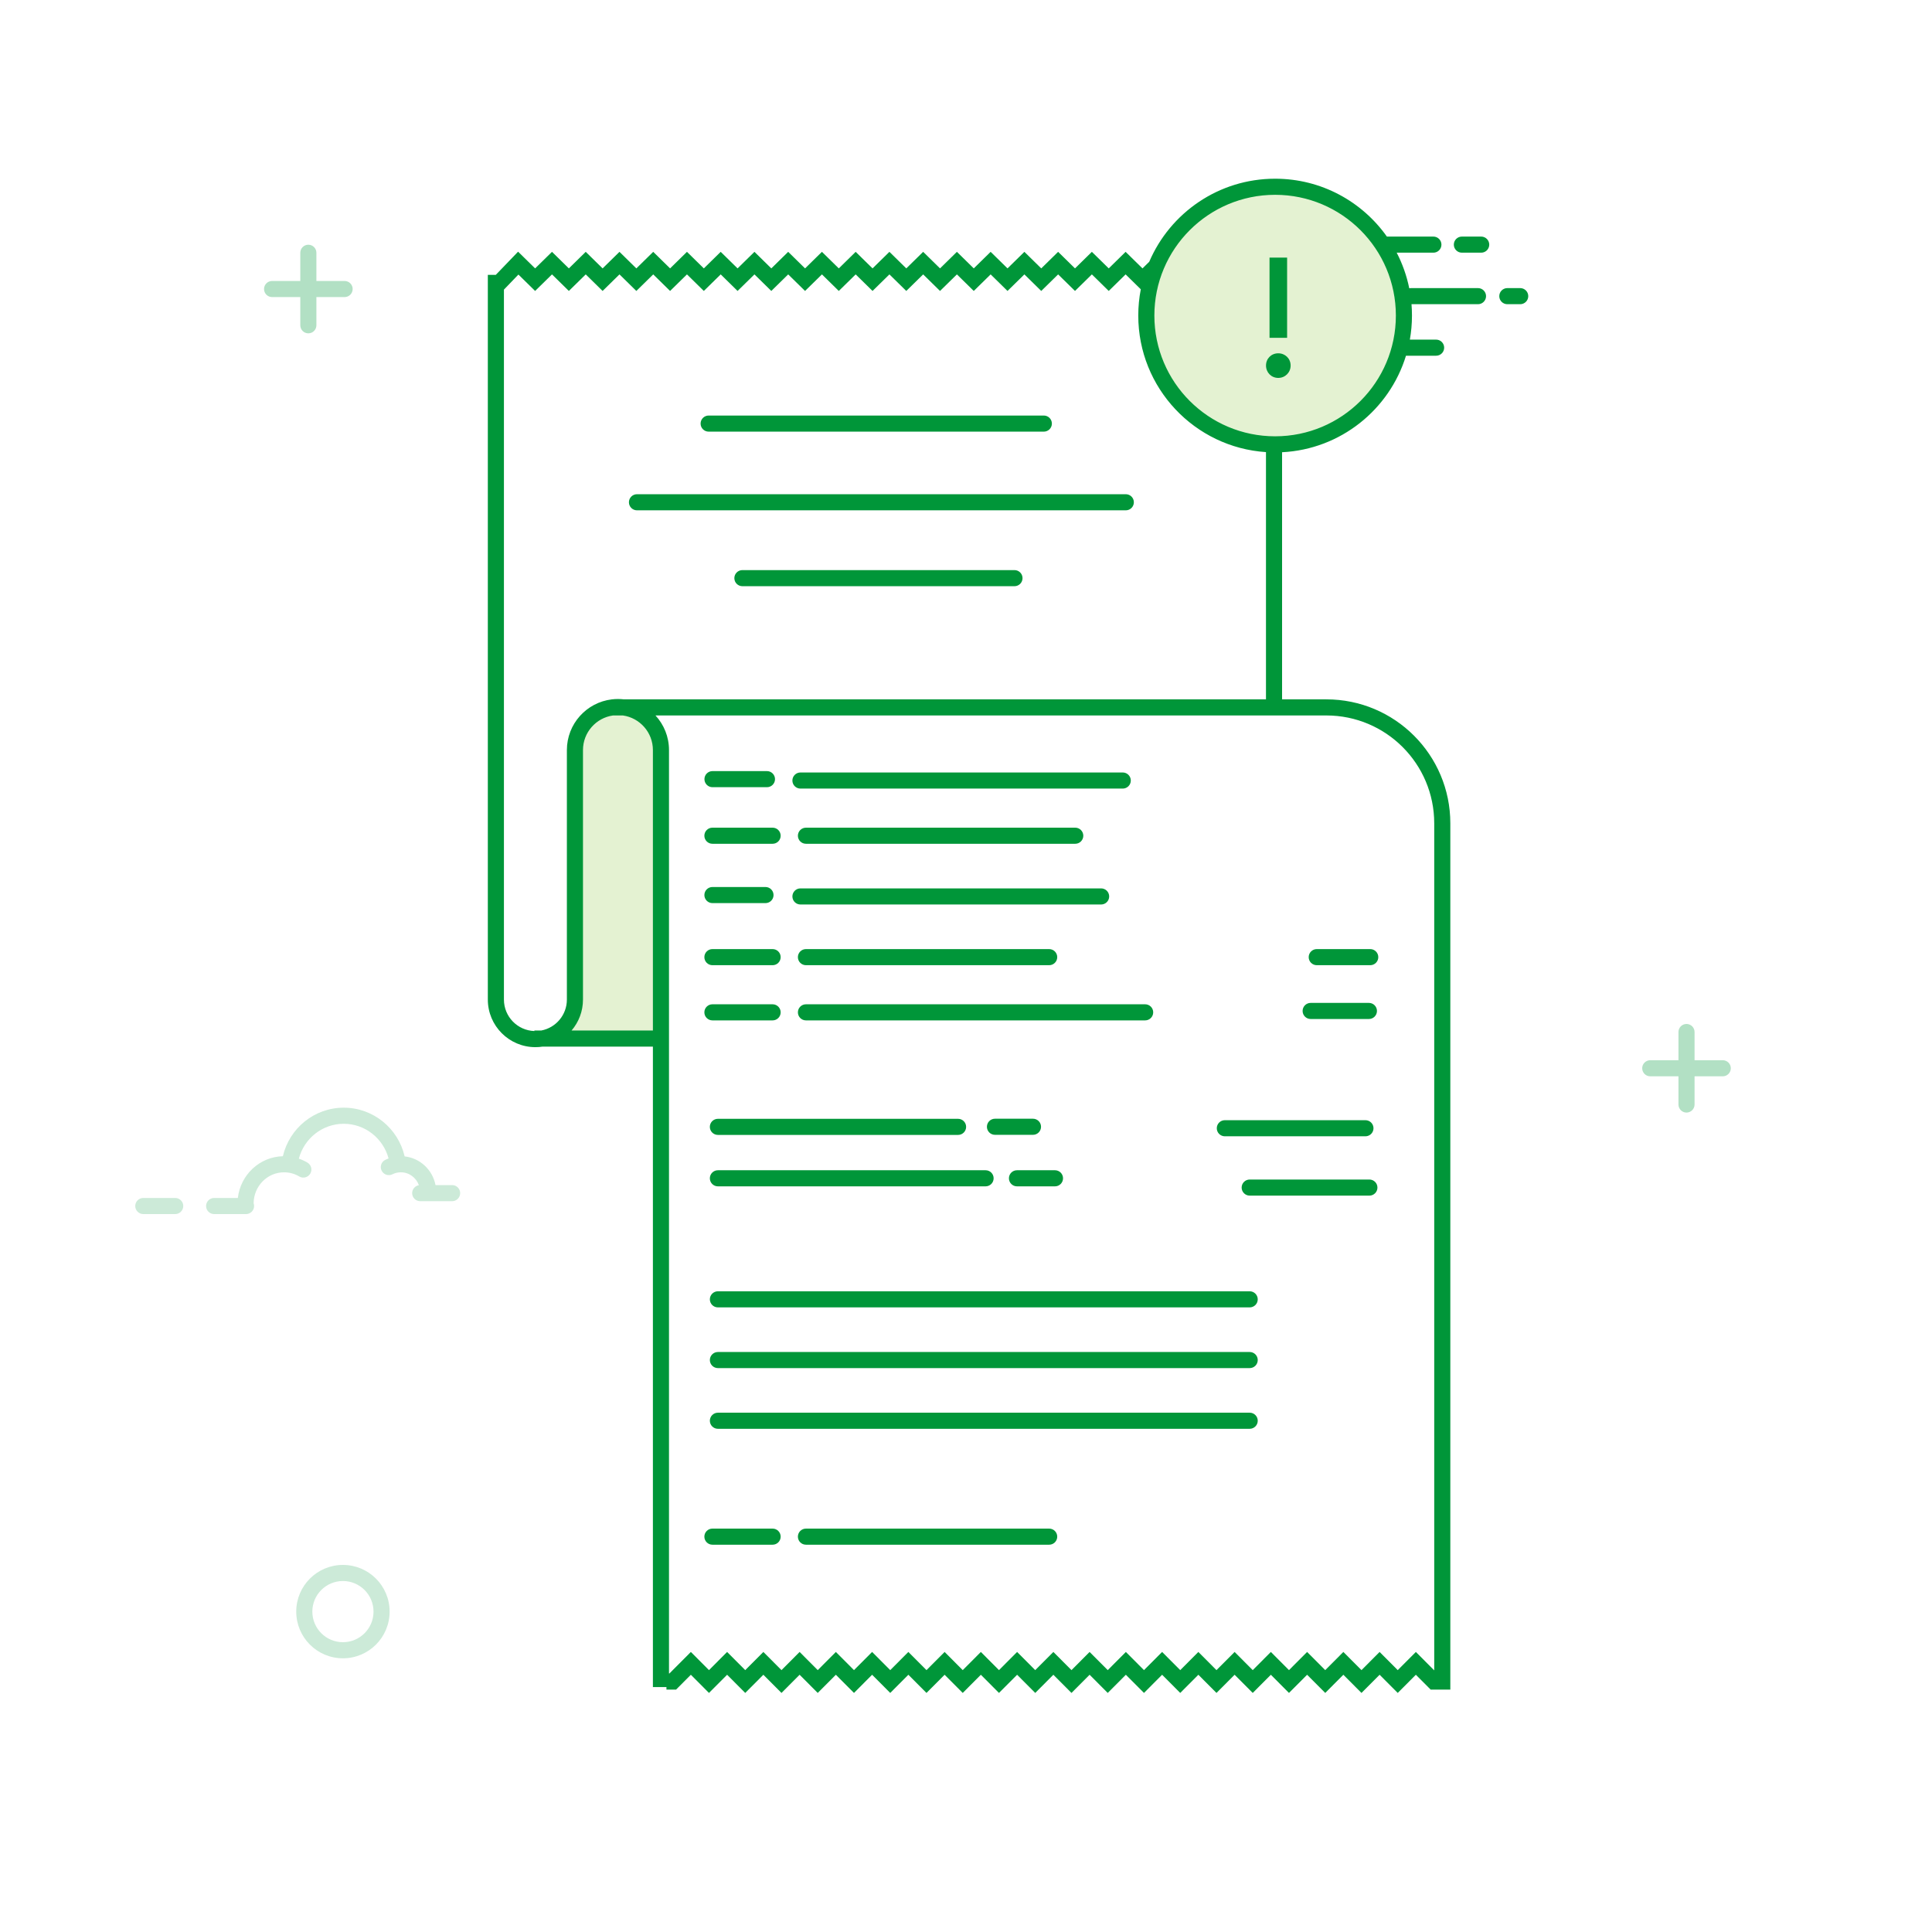 <svg width="300" height="300" viewBox="0 0 300 300" fill="none" xmlns="http://www.w3.org/2000/svg">
<rect width="300" height="300" fill="white"/>
<path fill-rule="evenodd" clip-rule="evenodd" d="M86.27 160.728L102.632 160.838V130.961V116.054C102.632 112.389 99.661 109.418 95.995 109.418C92.33 109.418 89.359 112.389 89.359 116.054V153.249L89.119 156.352L87.895 158.567L85.544 160.15L86.27 160.728Z" fill="#E4F2D2"/>
<path d="M218 49C218 60.046 209.046 69 198 69C186.954 69 178 60.046 178 49C178 37.954 186.954 29 198 29C209.046 29 218 37.954 218 49Z" fill="#E4F2D2"/>
<path fill-rule="evenodd" clip-rule="evenodd" d="M60.5 250.25C60.5 254.254 57.254 257.5 53.25 257.5C49.246 257.5 46 254.254 46 250.25C46 246.246 49.246 243 53.25 243C57.254 243 60.5 246.246 60.5 250.25ZM48.5 250.25C48.5 252.873 50.627 255 53.25 255C55.873 255 58 252.873 58 250.25C58 247.627 55.873 245.5 53.25 245.5C50.627 245.5 48.5 247.627 48.5 250.25Z" fill="#CCEAD8"/>
<path fill-rule="evenodd" clip-rule="evenodd" d="M46.406 179.915C46.87 180.073 47.316 180.279 47.74 180.53C48.334 180.883 48.53 181.649 48.178 182.243C47.826 182.837 47.059 183.033 46.465 182.681C45.754 182.259 44.948 182.035 44.107 182.035C41.515 182.035 39.401 184.181 39.383 186.849C39.43 186.981 39.456 187.122 39.456 187.27C39.456 187.96 38.896 188.52 38.206 188.52H33.25C32.56 188.52 32 187.96 32 187.27C32 186.579 32.56 186.02 33.25 186.02H36.932C37.346 182.433 40.3 179.629 43.924 179.537C44.939 175.195 48.807 172 53.376 172C57.959 172 61.83 175.213 62.834 179.567C65.237 179.827 67.171 181.658 67.627 184.02H70.206C70.896 184.02 71.456 184.579 71.456 185.27C71.456 185.96 70.896 186.52 70.206 186.52H65.25C64.56 186.52 64 185.96 64 185.27C64 184.649 64.453 184.134 65.046 184.036C64.626 182.866 63.527 182.035 62.243 182.035C61.783 182.035 61.34 182.14 60.937 182.342C60.319 182.65 59.569 182.399 59.26 181.781C58.952 181.163 59.203 180.413 59.821 180.105C59.989 180.021 60.161 179.946 60.336 179.88C59.502 176.766 56.685 174.5 53.376 174.5C50.056 174.5 47.229 176.781 46.406 179.915ZM27.206 188.52H22.25C21.56 188.52 21 187.96 21 187.27C21 186.579 21.56 186.02 22.25 186.02H27.206C27.896 186.02 28.456 186.579 28.456 187.27C28.456 187.96 27.896 188.52 27.206 188.52Z" fill="#CCEAD8"/>
<path fill-rule="evenodd" clip-rule="evenodd" d="M260.63 164.63V160.25C260.63 159.56 261.189 159 261.88 159C262.57 159 263.13 159.56 263.13 160.25V164.63H267.509C268.2 164.63 268.759 165.189 268.759 165.88C268.759 166.57 268.2 167.13 267.509 167.13H263.13V171.509C263.13 172.2 262.57 172.759 261.88 172.759C261.189 172.759 260.63 172.2 260.63 171.509V167.13H256.25C255.56 167.13 255 166.57 255 165.88C255 165.189 255.56 164.63 256.25 164.63H260.63Z" fill="#B2E0C4"/>
<path fill-rule="evenodd" clip-rule="evenodd" d="M46.63 43.63V39.25C46.63 38.56 47.189 38 47.88 38C48.57 38 49.13 38.56 49.13 39.25V43.63H53.51C54.2 43.63 54.76 44.189 54.76 44.88C54.76 45.57 54.2 46.13 53.51 46.13H49.13V50.51C49.13 51.2 48.57 51.76 47.88 51.76C47.189 51.76 46.63 51.2 46.63 50.51V46.13H42.25C41.56 46.13 41 45.57 41 44.88C41 44.189 41.56 43.63 42.25 43.63H46.63Z" fill="#B2E0C4"/>
<path fill-rule="evenodd" clip-rule="evenodd" d="M179.25 49C179.25 38.645 187.645 30.25 198 30.25C208.355 30.25 216.75 38.645 216.75 49C216.75 59.355 208.355 67.75 198 67.75C187.645 67.75 179.25 59.355 179.25 49ZM177.141 44.92C176.884 46.241 176.75 47.605 176.75 49C176.75 60.259 185.506 69.473 196.58 70.203V108.596H96.883C96.578 108.56 96.268 108.542 95.954 108.542C95.639 108.542 95.329 108.56 95.024 108.596H94.999V108.599C91.07 109.07 88.025 112.415 88.025 116.47V155.214C88.025 157.6 86.316 159.586 84.056 160.016H82.981V160.099C80.354 160.016 78.25 157.861 78.25 155.214V44.972L80.5 42.633L83.094 45.179L85.714 42.608L88.333 45.179L90.953 42.608L93.573 45.179L96.193 42.608L98.812 45.179L101.432 42.608L104.052 45.179L106.672 42.608L109.291 45.179L111.911 42.608L114.531 45.179L117.151 42.608L119.77 45.179L122.39 42.608L125.01 45.179L127.63 42.608L130.249 45.179L132.869 42.608L135.489 45.179L138.109 42.608L140.728 45.179L143.348 42.608L145.968 45.179L148.588 42.608L151.207 45.179L153.827 42.608L156.447 45.179L159.067 42.608L161.686 45.179L164.306 42.608L166.926 45.179L169.546 42.608L172.165 45.179L174.785 42.608L177.141 44.92ZM84.269 162.516C83.9 162.572 83.522 162.602 83.138 162.602C79.058 162.602 75.75 159.294 75.75 155.214V42.684H76.983L80.449 39.08L83.094 41.676L85.714 39.105L88.333 41.676L90.953 39.105L93.573 41.676L96.193 39.105L98.812 41.676L101.432 39.105L104.052 41.676L106.672 39.105L109.291 41.676L111.911 39.105L114.531 41.676L117.151 39.105L119.77 41.676L122.39 39.105L125.01 41.676L127.63 39.105L130.249 41.676L132.869 39.105L135.489 41.676L138.109 39.105L140.728 41.676L143.348 39.105L145.968 41.676L148.588 39.105L151.207 41.676L153.827 39.105L156.447 41.676L159.067 39.105L161.686 41.676L164.306 39.105L166.926 41.676L169.546 39.105L172.165 41.676L174.785 39.105L177.405 41.676L178.455 40.645C181.701 33.063 189.23 27.75 198 27.75C205.168 27.75 211.507 31.299 215.356 36.736H222.576C223.266 36.736 223.826 37.296 223.826 37.986C223.826 38.677 223.266 39.236 222.576 39.236H216.879C217.77 40.955 218.432 42.81 218.828 44.763C218.911 44.745 218.997 44.736 219.086 44.736H229.503C230.193 44.736 230.753 45.296 230.753 45.986C230.753 46.677 230.193 47.236 229.503 47.236H219.178C219.226 47.818 219.25 48.406 219.25 49C219.25 50.275 219.138 51.523 218.923 52.736H223C223.69 52.736 224.25 53.296 224.25 53.986C224.25 54.677 223.69 55.236 223 55.236H218.32C215.756 63.6 208.171 69.768 199.08 70.223V108.596H205.956C216.588 108.596 225.206 117.215 225.206 127.846V262.358H222.15L219.854 260.055L217.04 262.878L214.225 260.055L211.411 262.878L208.596 260.055L205.782 262.878L202.968 260.055L200.153 262.878L197.339 260.055L194.524 262.878L191.71 260.055L188.895 262.878L186.081 260.055L183.267 262.878L180.452 260.055L177.638 262.878L174.823 260.055L172.009 262.878L169.194 260.055L166.38 262.878L163.566 260.055L160.751 262.878L157.937 260.055L155.122 262.878L152.308 260.055L149.493 262.878L146.679 260.055L143.865 262.878L141.05 260.055L138.236 262.878L135.421 260.055L132.607 262.878L129.792 260.055L126.978 262.878L124.164 260.055L121.349 262.878L118.535 260.055L115.72 262.878L112.906 260.055L110.091 262.878L107.277 260.055L104.982 262.358H103.486V261.965H101.382V162.516H84.269ZM88.752 160.016H101.382V116.47C101.382 113.733 99.356 111.469 96.722 111.096H95.185C92.551 111.469 90.525 113.733 90.525 116.47V155.214C90.525 157.047 89.858 158.724 88.752 160.016ZM101.782 111.096H196.58V111.096H205.956C215.207 111.096 222.706 118.595 222.706 127.846V259.375L219.854 256.514L217.04 259.337L214.225 256.514L211.411 259.337L208.596 256.514L205.782 259.337L202.968 256.514L200.153 259.337L197.339 256.514L194.524 259.337L191.71 256.514L188.895 259.337L186.081 256.514L183.267 259.337L180.452 256.514L177.638 259.337L174.823 256.514L172.009 259.337L169.194 256.514L166.38 259.337L163.566 256.514L160.751 259.337L157.937 256.514L155.122 259.337L152.308 256.514L149.493 259.337L146.679 256.514L143.865 259.337L141.05 256.514L138.236 259.337L135.421 256.514L132.607 259.337L129.792 256.514L126.978 259.337L124.164 256.514L121.349 259.337L118.535 256.514L115.72 259.337L112.906 256.514L110.091 259.337L107.277 256.514L103.944 259.858H103.882V116.47C103.882 114.396 103.086 112.509 101.782 111.096ZM225.75 37.986C225.75 37.296 226.31 36.736 227 36.736H230C230.69 36.736 231.25 37.296 231.25 37.986C231.25 38.677 230.69 39.236 230 39.236H227C226.31 39.236 225.75 38.677 225.75 37.986ZM234.057 44.736C233.367 44.736 232.807 45.296 232.807 45.986C232.807 46.677 233.367 47.236 234.057 47.236H236.057C236.748 47.236 237.307 46.677 237.307 45.986C237.307 45.296 236.748 44.736 236.057 44.736H234.057ZM110.038 64.525C109.348 64.525 108.788 65.085 108.788 65.775C108.788 66.466 109.348 67.025 110.038 67.025H162.086C162.776 67.025 163.336 66.466 163.336 65.775C163.336 65.085 162.776 64.525 162.086 64.525H110.038ZM174.816 79.242H98.909C98.218 79.242 97.659 78.683 97.659 77.992C97.659 77.302 98.218 76.742 98.909 76.742H174.816C175.506 76.742 176.066 77.302 176.066 77.992C176.066 78.683 175.506 79.242 174.816 79.242ZM114.029 89.775C114.029 89.085 114.589 88.525 115.279 88.525H157.528C158.219 88.525 158.778 89.085 158.778 89.775C158.778 90.466 158.219 91.025 157.528 91.025H115.279C114.589 91.025 114.029 90.466 114.029 89.775ZM110.635 119.736C109.944 119.736 109.385 120.296 109.385 120.986C109.385 121.677 109.944 122.236 110.635 122.236H119.093C119.784 122.236 120.343 121.677 120.343 120.986C120.343 120.296 119.784 119.736 119.093 119.736H110.635ZM110.623 128.521C109.933 128.521 109.373 129.081 109.373 129.771C109.373 130.462 109.933 131.021 110.623 131.021H119.971C120.661 131.021 121.221 130.462 121.221 129.771C121.221 129.081 120.661 128.521 119.971 128.521H110.623ZM109.376 138.984C109.376 138.294 109.936 137.734 110.626 137.734H118.865C119.556 137.734 120.115 138.294 120.115 138.984C120.115 139.675 119.556 140.234 118.865 140.234H110.626C109.936 140.234 109.376 139.675 109.376 138.984ZM110.623 147.375C109.933 147.375 109.373 147.935 109.373 148.625C109.373 149.315 109.933 149.875 110.623 149.875H119.971C120.661 149.875 121.221 149.315 121.221 148.625C121.221 147.935 120.661 147.375 119.971 147.375H110.623ZM109.373 157.195C109.373 156.505 109.933 155.945 110.623 155.945H119.971C120.661 155.945 121.221 156.505 121.221 157.195C121.221 157.886 120.661 158.445 119.971 158.445H110.623C109.933 158.445 109.373 157.886 109.373 157.195ZM125.146 147.375C124.456 147.375 123.896 147.935 123.896 148.625C123.896 149.315 124.456 149.875 125.146 149.875H162.916C163.607 149.875 164.166 149.315 164.166 148.625C164.166 147.935 163.607 147.375 162.916 147.375H125.146ZM123.043 139.199C123.043 138.509 123.603 137.949 124.293 137.949H170.983C171.674 137.949 172.233 138.509 172.233 139.199C172.233 139.89 171.674 140.449 170.983 140.449H124.293C123.603 140.449 123.043 139.89 123.043 139.199ZM125.147 128.521C124.457 128.521 123.897 129.081 123.897 129.771C123.897 130.462 124.457 131.021 125.147 131.021H166.964C167.655 131.021 168.214 130.462 168.214 129.771C168.214 129.081 167.655 128.521 166.964 128.521H125.147ZM123.042 121.201C123.042 120.511 123.601 119.951 124.292 119.951H174.341C175.032 119.951 175.591 120.511 175.591 121.201C175.591 121.892 175.032 122.451 174.341 122.451H124.292C123.601 122.451 123.042 121.892 123.042 121.201ZM125.147 155.945C124.457 155.945 123.897 156.505 123.897 157.195C123.897 157.886 124.457 158.445 125.147 158.445H177.819C178.509 158.445 179.069 157.886 179.069 157.195C179.069 156.505 178.509 155.945 177.819 155.945H125.147ZM204.463 147.375C203.773 147.375 203.213 147.935 203.213 148.625C203.213 149.315 203.773 149.875 204.463 149.875H212.771C213.461 149.875 214.021 149.315 214.021 148.625C214.021 147.935 213.461 147.375 212.771 147.375H204.463ZM203.518 155.73C202.827 155.73 202.268 156.29 202.268 156.98C202.268 157.671 202.827 158.23 203.518 158.23H212.564C213.254 158.23 213.814 157.671 213.814 156.98C213.814 156.29 213.254 155.73 212.564 155.73H203.518ZM111.474 173.729C110.784 173.729 110.224 174.288 110.224 174.979C110.224 175.669 110.784 176.229 111.474 176.229H148.769C149.46 176.229 150.019 175.669 150.019 174.979C150.019 174.288 149.46 173.729 148.769 173.729H111.474ZM153.248 174.965C153.248 174.274 153.807 173.715 154.498 173.715H160.401C161.091 173.715 161.651 174.274 161.651 174.965C161.651 175.655 161.091 176.215 160.401 176.215H154.498C153.807 176.215 153.248 175.655 153.248 174.965ZM157.915 181.715C157.225 181.715 156.665 182.274 156.665 182.965C156.665 183.655 157.225 184.215 157.915 184.215H163.818C164.508 184.215 165.068 183.655 165.068 182.965C165.068 182.274 164.508 181.715 163.818 181.715H157.915ZM188.942 175.193C188.942 174.503 189.502 173.943 190.192 173.943H212.025C212.715 173.943 213.275 174.503 213.275 175.193C213.275 175.884 212.715 176.443 212.025 176.443H190.192C189.502 176.443 188.942 175.884 188.942 175.193ZM111.475 181.715C110.784 181.715 110.225 182.274 110.225 182.965C110.225 183.655 110.784 184.215 111.475 184.215H153.041C153.732 184.215 154.291 183.655 154.291 182.965C154.291 182.274 153.732 181.715 153.041 181.715H111.475ZM192.802 184.406C192.802 183.716 193.362 183.156 194.052 183.156H212.638C213.328 183.156 213.888 183.716 213.888 184.406C213.888 185.097 213.328 185.656 212.638 185.656H194.052C193.362 185.656 192.802 185.097 192.802 184.406ZM110.226 201.76C110.226 201.069 110.786 200.51 111.476 200.51H194.052C194.743 200.51 195.302 201.069 195.302 201.76C195.302 202.45 194.743 203.01 194.052 203.01H111.476C110.786 203.01 110.226 202.45 110.226 201.76ZM111.476 209.938C110.786 209.938 110.226 210.497 110.226 211.188C110.226 211.878 110.786 212.438 111.476 212.438H194.052C194.743 212.438 195.302 211.878 195.302 211.188C195.302 210.497 194.743 209.938 194.052 209.938H111.476ZM110.623 237.361C109.933 237.361 109.373 237.921 109.373 238.611C109.373 239.302 109.933 239.861 110.623 239.861H119.971C120.661 239.861 121.221 239.302 121.221 238.611C121.221 237.921 120.661 237.361 119.971 237.361H110.623ZM111.476 219.363C110.786 219.363 110.226 219.923 110.226 220.613C110.226 221.304 110.786 221.863 111.476 221.863H194.052C194.743 221.863 195.302 221.304 195.302 220.613C195.302 219.923 194.743 219.363 194.052 219.363H111.476ZM123.896 238.611C123.896 237.921 124.456 237.361 125.146 237.361H162.916C163.607 237.361 164.166 237.921 164.166 238.611C164.166 239.302 163.607 239.861 162.916 239.861H125.146C124.456 239.861 123.896 239.302 123.896 238.611ZM197.132 52.455H199.862V40.001H197.132V52.455ZM196.586 56.758C196.586 57.837 197.405 58.682 198.484 58.682C199.563 58.682 200.408 57.837 200.408 56.758C200.408 55.679 199.563 54.86 198.484 54.86C197.405 54.86 196.586 55.679 196.586 56.758Z" fill="#009639"/>
</svg>
